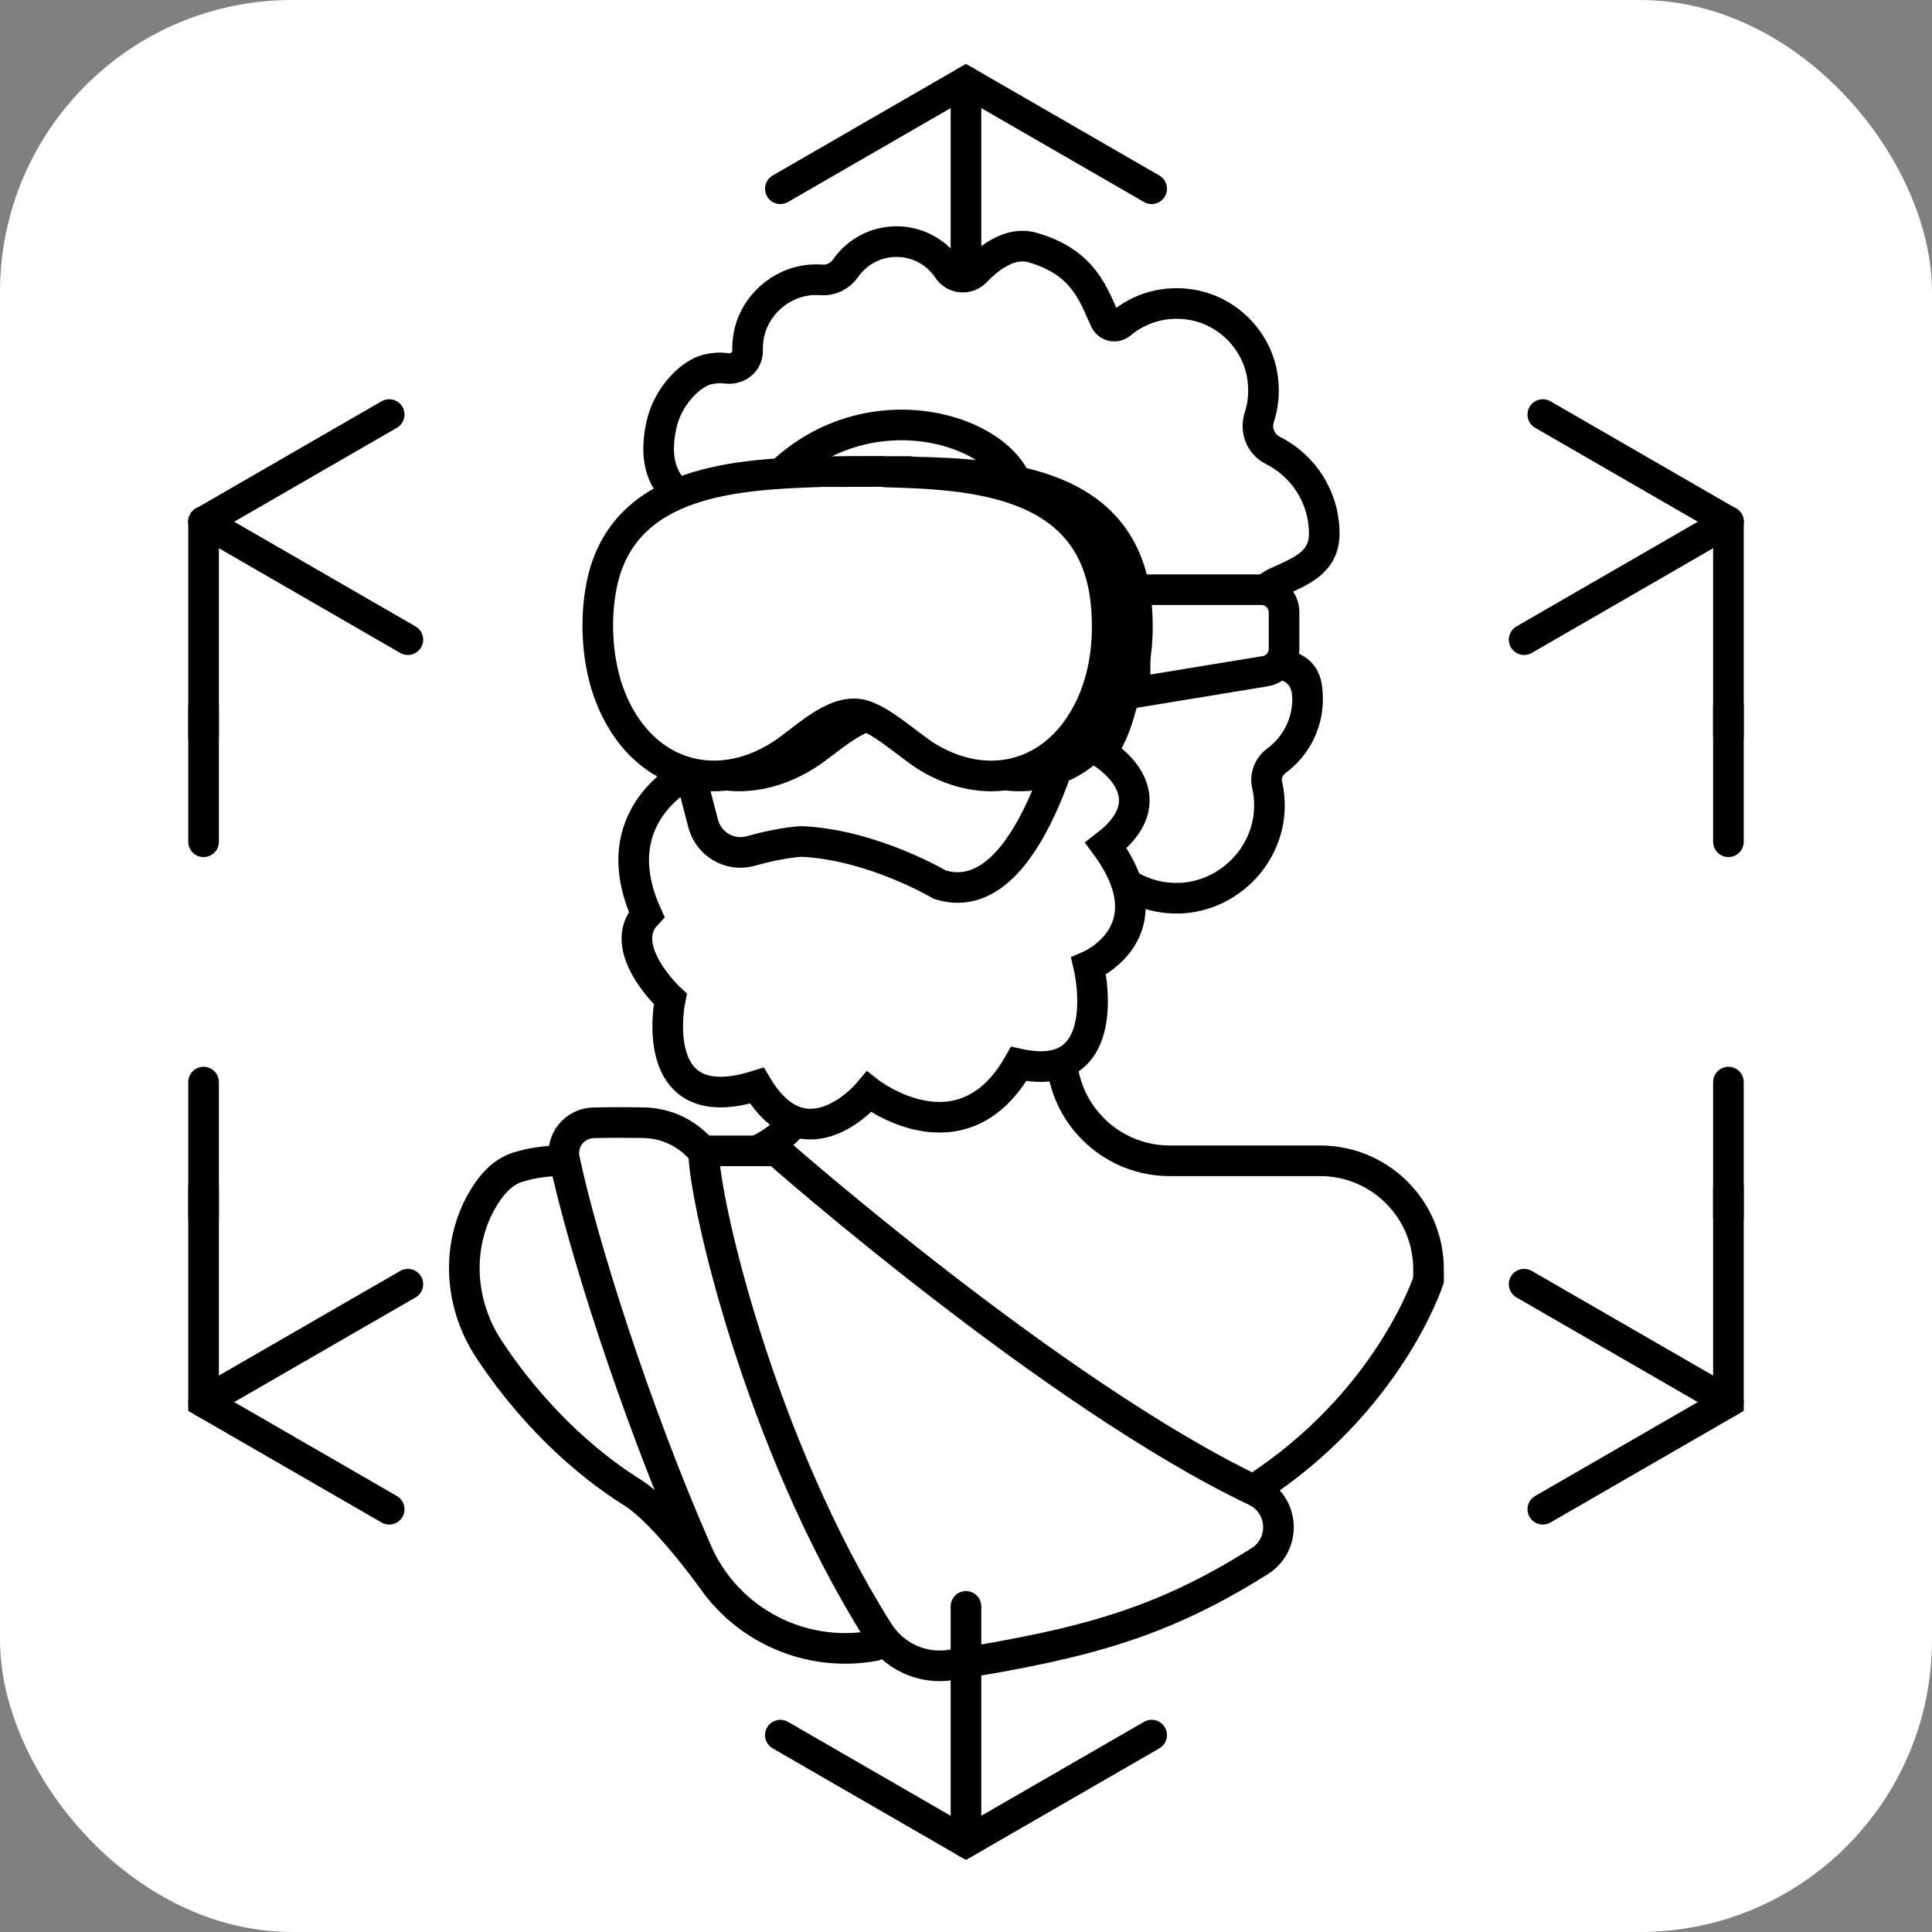 <?xml version="1.0" encoding="UTF-8"?>
<svg id="Layer_2" data-name="Layer 2" xmlns="http://www.w3.org/2000/svg" viewBox="0 0 315.47 315.47">
    <rect x="0" y="0" width="315.47" height="315.47" fill="#808080" stroke="none"/>
    <defs>
        <style>
            .cls-1, .cls-2, .cls-3, .cls-4 {
            stroke: #000;
            stroke-linecap: round;
            stroke-miterlimit: 10;
            stroke-width: 5px;
            }

            .cls-1, .cls-5 {
            fill: #fff;
            }

            .cls-2 {
            stroke-dasharray: 70;
            }

            .cls-2, .cls-3, .cls-4 {
            fill: none;
            }

            .cls-3 {
            stroke-dasharray: 80;
            }
        </style>
    </defs>
    <g id="Layer_2-2" data-name="Layer 2">
        <g>
            <rect class="cls-5" width="315.47" height="315.47" rx="47.68" ry="47.68"/>
            <g>
                <g>
                    <line class="cls-3" x1="157.73" y1="13.32" x2="157.73" y2="51.84"/>
                    <g>
                        <line class="cls-4" x1="282.23" y1="85.19" x2="251.92" y2="67.69"/>
                        <polyline class="cls-4" points="188.05 30.82 157.73 13.32 127.42 30.82"/>
                        <line class="cls-4" x1="63.55" y1="67.69" x2="33.24" y2="85.19"/>
                    </g>
                </g>
                <g>
                    <path class="cls-1"
                          d="M78.5,196.39c-4.08,7.51-3.39,16.69,1.29,23.84,4.82,7.35,12.7,16.7,23.48,23.48,5.31,3.34,12.95,14.02,12.95,14.02l-4.5-8.29c0,8.78,4.53-3.15,11.38,1.31,3.92,2.55,8.59,15.83,13.62,15.83l34.3-3.93c5.78,0,11.08,0,15.31-3.27,5.89-4.57,9.69-1.9,9.69-9.93v9.43c0-6.24,3.1-12.09,8.36-15.44.08-.05.16-.09.22-.14,22.23-14.28,28.66-34.28,28.66-34.28v-1.78c0-9.77-7.92-17.7-17.7-17.7h-24.55c-9.12,0-16.64-6.9-17.59-15.77-.07-.63-.1-1.27-.1-1.93v-17.78l-9.05-1.02-8.42-.96v-.51l-2.25.25-2.24-.25v.51l-17.49,1.98v17.78c0,3.96-1.3,7.61-3.5,10.56-1.77,2.38-4.11,4.3-6.84,5.54-2.24,1.02-4.74,1.6-7.36,1.6h-24.55c-2.45,0-4.84.35-7.06,1.04-2.6.8-4.58,3.1-6.07,5.84Z"/>
                    <path class="cls-1"
                          d="M142.8,268.72c-12.04,2.22-24.07-4.11-28.99-15.33-9.97-22.72-18.71-50.17-21.64-64.1-.64-3.03,1.64-5.88,4.74-5.95,2.95-.07,5.78-.06,8.19-.02,4.51.08,8.64,2.53,10.87,6.46"/>
                    <path class="cls-1"
                          d="M126.82,187.92s45.08,39.75,78.19,55.54c4.68,2.23,5.05,8.71.66,11.47-15.64,9.84-27.93,13.39-50.41,16.94-4.68.74-9.32-1.43-11.85-5.44-19.47-30.9-28.52-70.71-28.52-78.51h11.92Z"/>
                    <g>
                        <g>
                            <g>
                                <polygon class="cls-1"
                                         points="113.54 82.61 113.54 146.55 133.43 159.12 155.64 160.73 169.01 146.55 191.22 87.16 156.97 60.28 126.74 66.02 113.54 82.61"/>
                                <path class="cls-1"
                                      d="M112.8,83.77c.56,3.88-4,6.45-.17,7.23,1.41.29,2.8.27,4.1-.02,1.23-.28,2.24-1.15,2.77-2.29v-.02c1.38-2.92,2.94-5.47,4.64-7.64,16.41-21.07,45.78-9.39,42.08,2.59-3.47,11.22,10.26,19.87,14.51,22.24.7.39,1.03,1.22.78,1.99l-3.92,11.91,2.06,11.73-2.69-.79h0c-.45,8.82,6.61,16.08,15.35,15.97,7.86-.1,14.55-6.51,14.95-14.36.08-1.44-.05-2.85-.36-4.18-.34-1.47.31-3.01,1.52-3.91,3.08-2.27,5.09-5.92,5.09-10.04,0-5.28-2.06-5.39-9.14-7.04-4.9-1.15-.51-9.97,4.07-12.05,3.98-1.81,7.79-3.22,7.79-7.96,0-5.95-3.42-11.1-8.39-13.59-1.98-.99-2.9-3.28-2.22-5.39.71-2.19.91-4.6.44-7.11-1.06-5.69-5.68-10.25-11.38-11.26-4.45-.78-8.61.52-11.67,3.08-.83.7-2.08.43-2.55-.56-1.88-3.96-3.34-9.46-11.9-11.89-3.5-1-6.93,1.52-9.26,3.95-1.27,1.33-3.48,1.14-4.49-.39-1.81-2.73-4.91-4.52-8.42-4.52-3.44,0-6.48,1.71-8.31,4.34-.9,1.29-2.37,2.02-3.94,1.91-.56-.04-1.12-.04-1.7,0-5.04.38-9.34,4.25-10.2,9.22-.14.79-.19,1.56-.17,2.32.04,1.86-1.6,3.13-3.45,2.9-1.03-.13-2.11-.07-3.22.22-2.79.73-6.43,4.48-7.41,9.08-2.19,10.22,4.41,11.37,4.84,14.33ZM208.42,124.22c3.08-2.27,5.09-5.92,5.09-10.04,0-5.28-3.83-5.87-9.14-7.04"/>
                                <path class="cls-1"
                                      d="M176.77,110.05c-2.44,11.86-9.56,38.69-23.3,34.41,0,0-10.93-6.5-22.5-7.06,0,0-3.07.06-8.4,1.56-3.38.95-6.88-1.11-7.76-4.51l-2.16-8.3s-14.47,6.75-7.07,23.15c-5.14,5.47,3.86,13.82,3.86,13.82,0,0-4.18,19.93,14.15,14.15,8.04,13.5,18.32,1.05,18.32,1.05,0,0,15.11,11.81,24.43-4.59,16.07,3.54,11.44-15.97,11.44-15.97,0,0,13.2-5.56,2.81-19.71,10.83-8.36-.74-15.2-.74-15.2,0,0,4.35-5.88,3.94-15.11-2.46-2.17-6.35-.89-7.01,2.32Z"/>
                            </g>
                            <path class="cls-1"
                                  d="M185.34,96.29h20.63c2.04,0,3.7,1.66,3.7,3.7v5.96c0,1.81-1.31,3.36-3.1,3.65l-21.23,3.49v-16.8Z"/>
                        </g>
                        <g>
                            <g id="WPC5Eq.tif">
                                <path class="cls-1"
                                      d="M185.5,98.18c-2.12-19.6-21.8-20.76-36.47-21.11-.16,0-.31-.07-.46-.08l-10.08.02c-13.49.48-32.87,1.11-36.4,18.54-1.19,5.86-.74,12.91,1.51,18.42,5.03,12.37,17.05,16.19,27.98,9.4,3.79-2.36,8.61-7.48,13.16-6.73,3.39.56,8.16,5.14,11.37,7.04,9.37,5.55,19.96,3.47,25.79-6.31,3.38-5.67,4.32-12.58,3.6-19.21Z"/>
                            </g>
                            <g>
                                <g>
                                    <ellipse class="cls-1" cx="154.39" cy="110.93" rx=".68" ry=".72"/>
                                    <ellipse class="cls-1" cx="163.71" cy="116.22" rx=".34" ry=".36"/>
                                </g>
                                <g>
                                    <ellipse class="cls-1" cx="132.78" cy="110.93" rx=".68" ry=".72"/>
                                    <ellipse class="cls-1" cx="123.46" cy="116.22" rx=".34" ry=".36"/>
                                </g>
                            </g>
                        </g>
                        <g id="WPC5Eq.tif-2" data-name="WPC5Eq.tif">
                            <path class="cls-1"
                                  d="M180.57,98.18c-2.09-19.6-21.52-20.76-35.99-21.11-.16,0-.3-.07-.46-.08l-9.95.02c-13.31.48-32.44,1.11-35.93,18.54-1.17,5.86-.73,12.91,1.49,18.42,4.96,12.37,16.83,16.19,27.62,9.4,3.74-2.36,8.49-7.48,12.99-6.73,3.35.56,8.06,5.14,11.23,7.04,9.24,5.55,19.7,3.47,25.45-6.31,3.34-5.67,4.26-12.58,3.55-19.21Z"/>
                        </g>
                    </g>
                </g>
                <line class="cls-2" x1="33.24" y1="115.39" x2="33.24" y2="137.45"/>
                <line class="cls-2" x1="33.24" y1="176.69" x2="33.24" y2="198.74"/>
                <line class="cls-2" x1="282.23" y1="115.39" x2="282.23" y2="137.45"/>
                <line class="cls-3" x1="33.24" y1="85.19" x2="66.6" y2="104.45"/>
                <line class="cls-3" x1="33.24" y1="228.94" x2="66.6" y2="209.69"/>
                <line class="cls-3" x1="157.73" y1="300.82" x2="157.73" y2="262.3"/>
                <line class="cls-3" x1="282.23" y1="85.19" x2="248.87" y2="104.45"/>
                <g>
                    <line class="cls-4" x1="33.24" y1="85.19" x2="33.24" y2="120.19"/>
                    <polyline class="cls-4" points="33.24 193.94 33.24 228.94 63.55 246.44"/>
                    <polyline class="cls-4" points="127.42 283.32 157.73 300.82 188.05 283.32"/>
                    <polyline class="cls-4" points="251.92 246.44 282.23 228.94 282.23 193.94"/>
                    <line class="cls-4" x1="282.23" y1="120.19" x2="282.23" y2="85.19"/>
                </g>
                <line class="cls-3" x1="282.23" y1="228.94" x2="248.87" y2="209.69"/>
                <line class="cls-2" x1="282.23" y1="176.69" x2="282.23" y2="198.74"/>
            </g>
        </g>
    </g>
</svg>